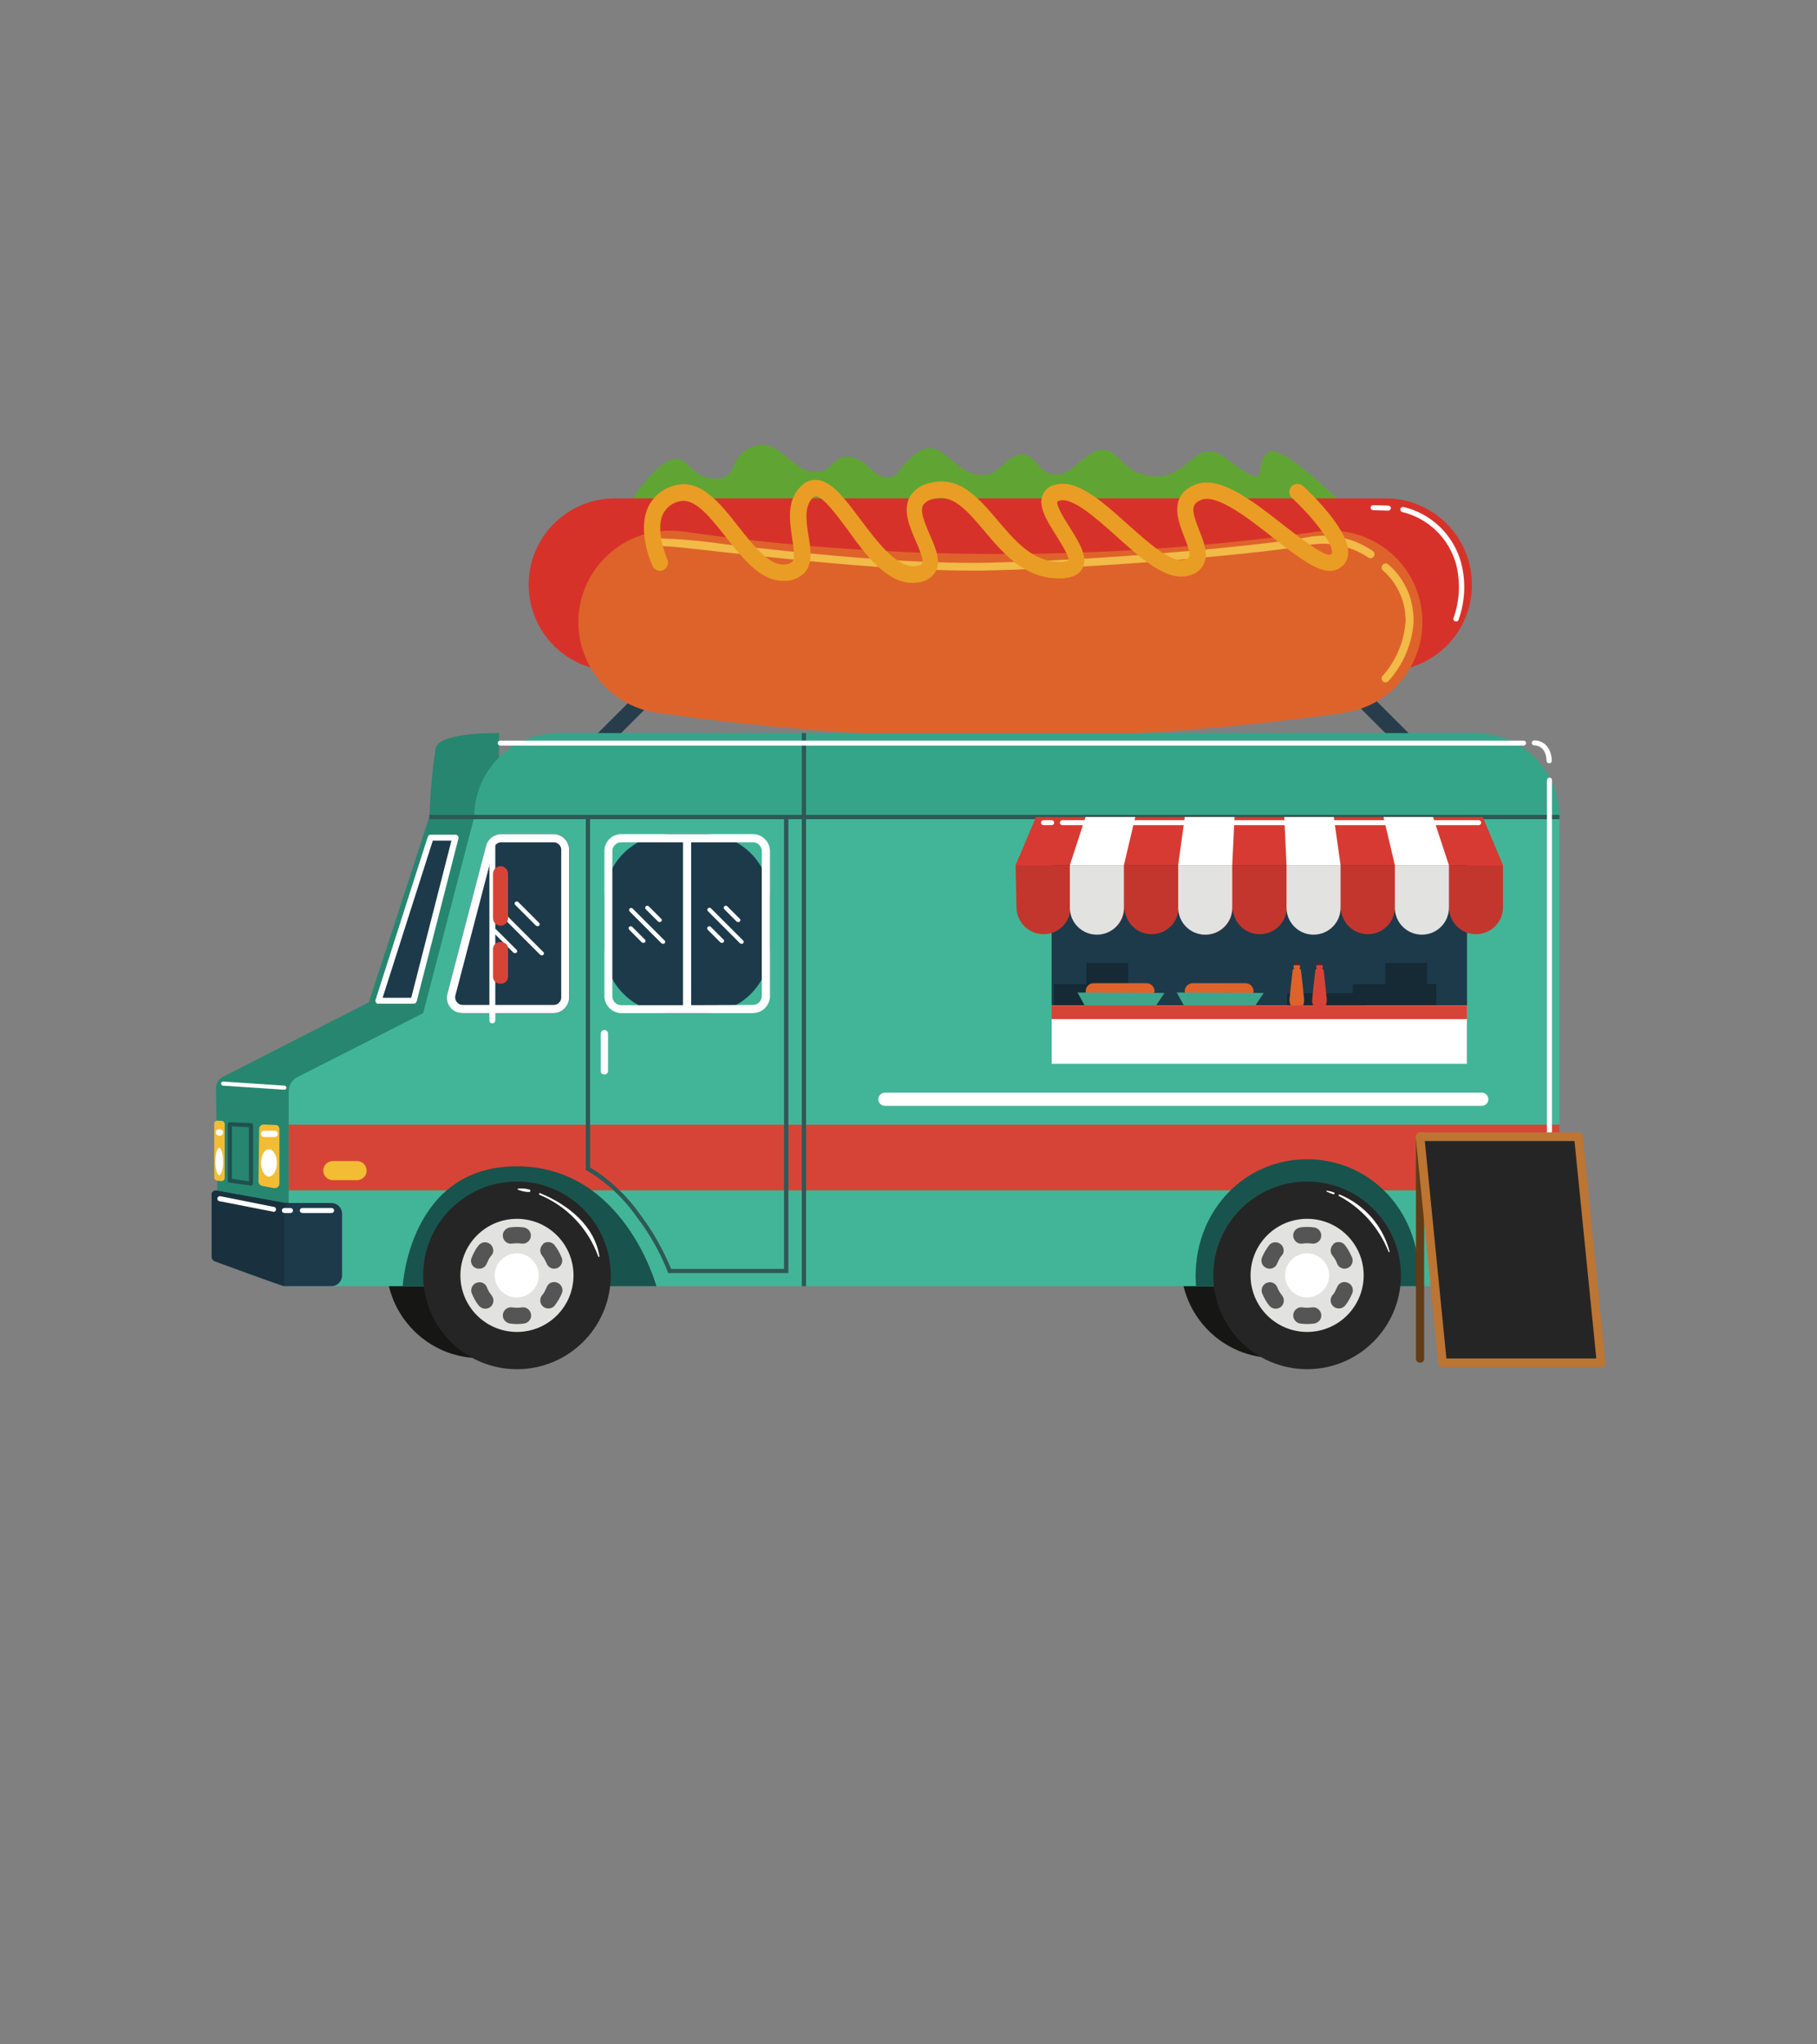 <?xml version="1.0" encoding="utf-8"?>
<!-- Generator: Adobe Illustrator 25.2.1, SVG Export Plug-In . SVG Version: 6.00 Build 0)  -->
<svg version="1.1" id="Calque_1" xmlns="http://www.w3.org/2000/svg" xmlns:xlink="http://www.w3.org/1999/xlink" x="0px" y="0px"
	 viewBox="0 0 800 900" style="enable-background:new 0 0 800 800;" xml:space="preserve">
<rect x="0" y="0" width="800" height="900" fill="#808080" stroke="none"/>
<style type="text/css">
	.st0{display:none;}
	.st1{display:inline;fill:none;stroke:#010202;stroke-miterlimit:10;}
	.st2{fill:#1D3A4B;}
	.st3{fill:#FFFFFF;}
	.st4{fill:#273D4B;}
	.st5{fill:#60A533;}
	.st6{fill:#D7322A;}
	.st7{fill:#DE632B;}
	.st8{fill:#F2BA47;}
	.st9{fill:#E99D24;}
	.st10{fill:#161615;}
	.st11{fill:#E2E2E1;}
	.st12{fill:#555555;}
	.st13{fill:#27866F;}
	.st14{fill:#35A589;}
	.st15{fill:#42B598;}
	.st16{fill:#D64437;}
	.st17{fill:#2E5856;}
	.st18{fill:#F3BC35;}
	.st19{fill:#19534D;}
	.st20{fill:#252525;}
	.st21{fill:#152A35;}
	.st22{fill:#D73A32;}
	.st23{fill:#C3362D;}
	.st24{fill:#20504E;}
	.st25{fill:#19313F;}
	.st26{fill:#711C15;}
	.st27{fill:#3EA58C;}
	.st28{fill:#623B17;}
	.st29{fill:#BC7533;}
</style>
<g id="Calque_2_1_" class="st0">
	<line class="st1" x1="535.8" y1="151.9" x2="208.2" y2="488.3"/>
	<line class="st1" x1="619.3" y1="151.9" x2="346.1" y2="488.3"/>
	<line class="st1" x1="619.3" y1="227.8" x2="346.1" y2="564.2"/>
</g>
<g id="Calque_5">
</g>
<g id="Calque_3">
</g>
<g id="Calque_4">
</g>
<g id="Groupe_294" transform="translate(-76.59 -97.662)">
	<g id="Groupe_266" transform="translate(237.101 188.642)">
		<path id="Tracé_1776" class="st2" d="M526.1,456.6h5v-15.4c0-0.6,0.5-1,1-1l0,0h4c0.6,0,1,0.5,1,1c0,0,0,0,0,0v29.6
			c0,0.5-0.4,1-1,1h-11.8L526.1,456.6z"/>
		<path id="Tracé_1777" class="st3" d="M533.1,442.9h2c0.6,0,1.1-0.5,1.1-1.1c0-0.6-0.5-1.1-1.1-1.1l0,0h-2c-0.6,0-1.1,0.5-1.1,1.1
			C532,442.4,532.5,442.9,533.1,442.9L533.1,442.9z"/>
	</g>
	<path id="Tracé_1778" class="st4" d="M706.4,438.7c2,0,3.6-1.6,3.6-3.6c0-0.9-0.4-1.9-1-2.5l-47.5-47.4c-1.4-1.4-3.6-1.5-5.1-0.2
		c-1.4,1.4-1.5,3.6-0.2,5.1c0,0.1,0.1,0.1,0.2,0.2l47.5,47.4C704.5,438.4,705.4,438.7,706.4,438.7z"/>
	<path id="Tracé_1779" class="st4" d="M330.3,438.7c1,0,1.9-0.4,2.5-1.1l47.5-47.4c1.4-1.4,1.3-3.7-0.2-5.1c-1.4-1.3-3.5-1.3-4.9,0
		l-47.5,47.4c-1.4,1.4-1.4,3.7,0,5.1C328.5,438.4,329.4,438.7,330.3,438.7z"/>
	<g id="Groupe_267" transform="translate(114.449 97.662)">
		<path id="Tracé_1780" class="st5" d="M556.1,224.7c0,0-29.9-30.7-35.8-25.4s0,13.7-9,9c-9-4.8-14.3-14.9-24.5-6
			c-10.1,9-15.5,8.4-23.3,6c-7.8-2.4-11.3-14.3-20.3-9c-9,5.4-10.1,10.1-17.3,9.6c-7.2-0.6-8.4-11.3-16.1-8.4s-7.8,10.1-17.9,8.4
			c-10.1-1.8-15.5-16.1-25.1-10.1c-9.5,6-8.4,12.5-14.9,11.3c-6.6-1.2-8.4-8.4-16.1-9c-7.8-0.6-6.6,7.7-16.1,6.6
			s-15.5-16.1-26.9-10.7c-11.3,5.4-4.8,13.7-16.1,13.7s-11.3-11.9-20.3-7.7c-9,4.2-19.7,22.7-19.7,22.7L556.1,224.7z"/>
		<path id="Rectangle_122" class="st6" d="M572.2,295.4H232.9c-21,0-38-17-38-38l0,0c0-21,17-38,38-38h339.3c21,0,38,17,38,38l0,0
			C610.3,278.4,593.2,295.4,572.2,295.4z"/>
		<path id="Tracé_1781" class="st7" d="M402.6,324.5c50.6,0,101.1-3.6,151.2-10.7c22-3.1,37.3-23.5,34.2-45.6
			c-3.1-22-23.5-37.3-45.6-34.2c-92.7,13.2-186.9,13.2-279.6,0c-22-3.1-42.4,12.2-45.6,34.2c-3.1,22,12.2,42.4,34.2,45.6
			C301.5,321,352,324.5,402.6,324.5z"/>
		<path id="Tracé_1782" class="st8" d="M390.2,251.2c2.9,0,5.7,0,8.4-0.1c56.8-1.4,124.8-8.1,140-11.2c9-1.6,18.3,0.4,25.9,5.5
			c0.8,0.6,1.9,0.4,2.5-0.4c0.5-0.8,0.4-1.8-0.4-2.4c-8.4-5.8-18.7-8-28.8-6.1c-15.1,3.1-82.8,9.8-139.3,11.2
			c-37.7,0.9-87.5-4.7-117.2-8.1c-9.6-1.4-19.2-2.3-28.9-2.6c-1,0.1-1.7,1.1-1.5,2c0.1,0.9,1,1.6,1.9,1.5c2.6-0.3,13.8,1,28.1,2.6
			C308.6,246.1,353.5,251.2,390.2,251.2z"/>
		<path id="Tracé_1783" class="st9" d="M363.7,256.6c0.6,0,1.3,0,1.9-0.1c3.4-0.1,6.5-1.8,8.4-4.7c2.6-4.6,0.2-10.3-2.5-16.4
			c-2-4.8-4.4-10.1-3-12.9c1-1.5,2.6-2.5,4.4-2.8c8.3-2.3,14,3.8,22.6,14c8,9.5,17,20.2,31.4,20.9c2.2,0.1,9,0.4,11.7-4.1
			c2.9-5-1.2-11.5-5.5-18.4c-2-3.1-6.1-9.6-5.4-11.3c0.3-0.2,0.6-0.3,0.9-0.4c5.8-1.6,16,7.6,25.1,15.7
			c11.4,10.3,22.3,19.9,31.8,17.3c2.8-0.6,5.3-2.4,6.6-5c2.2-4.4,0.1-9.7-1.9-14.8c-3.5-8.8-3.8-11.6,0.7-13.5
			c6.9-2.9,20.8,8,32,16.8c12.5,9.7,22.3,17.4,28.9,13.3c2.2-1.3,3.7-3.6,3.9-6.2c1-10.2-16.4-26.9-19.9-30.1
			c-1.5-1.3-3.8-1.1-5.1,0.3c-1.2,1.4-1.2,3.6,0.2,4.9c8.8,8.2,18.1,19.7,17.7,24.2c0,0.3-0.2,0.7-0.5,0.8
			c-2.4,1.5-14.3-7.9-20.8-12.9c-14-11-28.5-22.3-39.3-17.7c-11.5,4.9-7.1,16.1-4.5,22.7c1.3,3.3,2.9,7.4,2.2,9
			c-0.3,0.6-1.5,1.1-2.1,1.2c-5.8,1.6-16-7.6-25.1-15.7c-11.4-10.3-22.3-19.9-31.8-17.3c-2.5,0.5-4.7,2.3-5.6,4.7
			c-1.9,5,2,11.2,6.1,17.7c2,3.3,5.9,9.3,5.4,11l0,0c-1.6,0.6-3.4,0.8-5.1,0.5c-11.2-0.5-18.8-9.6-26.2-18.3
			c-8.3-9.8-16.8-19.9-30-16.3c-3.8,0.8-7.1,3.2-8.9,6.6c-2.7,5.7,0.3,12.7,2.9,18.8c1.5,3.4,3.7,8.5,2.8,10c-0.2,0.4-1.1,0.9-3,1.1
			c-8,1-17-11-24.2-20.6c-6.7-9-12.5-16.7-18.9-17.3c-2.5-0.2-5,0.6-6.8,2.4c-6.9,6.2-5.4,15.6-4.3,23.1c0.6,4.2,1.4,8.8,0.1,10.5
			c-1.1,0.9-2.5,1.3-3.8,1.2c-6.6,0.3-13.3-8.3-19.8-16.5c-8.5-10.8-17.2-22-29.1-18c-4.9,1.4-8.9,5-11,9.7
			c-4.6,10.7,1.9,25,2.2,25.6c0.9,1.8,3,2.5,4.8,1.6c1.7-0.9,2.4-2.9,1.7-4.6c-1.5-3.3-4.9-13.3-2.1-19.7c1.3-2.8,3.7-4.9,6.7-5.7
			c6.6-2.2,12.7,4.8,21.2,15.6c7.6,9.6,15.4,19.6,25.7,19.2c3.4,0.1,6.8-1.3,9.1-3.8c3.4-4.1,2.5-10,1.5-16.1c-1-6.4-2-13.1,2-16.7
			c0.7-0.6,1.1-0.6,1.3-0.6c3.3,0.3,9.1,8.2,13.8,14.5C343.1,244.1,352.4,256.5,363.7,256.6z"/>
		<path id="Tracé_1784" class="st8" d="M572.2,300.4c0.4,0,0.7-0.1,1-0.3c6.3-6.8,10.2-15.5,11.2-24.7c0.8-10.2-3.2-20.2-11-26.9
			c-0.7-0.7-1.9-0.6-2.5,0.2c-0.6,0.7-0.6,1.8,0.1,2.4c6.4,5.6,10,13.6,10,22.1c-0.5,8.9-4,17.3-9.8,24c-0.8,0.5-1,1.6-0.5,2.4
			c0,0,0,0,0,0C571,300.1,571.6,300.4,572.2,300.4z"/>
		<path id="Tracé_1785" class="st3" d="M603.3,273.6c0.5,0,0.9-0.3,1-0.7c2.9-8,3.3-16.7,1.2-25c-3.3-12.3-13.1-21.8-25.4-24.7
			c-0.6-0.1-1.2,0.2-1.4,0.8c-0.1,0.6,0.2,1.2,0.8,1.4l0,0c11.6,2.8,20.7,11.7,23.8,23.2c1.9,7.8,1.5,16-1.2,23.5
			c-0.2,0.6,0,1.2,0.6,1.4C603,273.5,603.1,273.6,603.3,273.6L603.3,273.6z"/>
		<path id="Tracé_1786" class="st3" d="M573.4,224.8c0.6,0,1.1-0.5,1.1-1.1c0-0.6-0.5-1.1-1.1-1.1l0,0l-6.7-0.2
			c-0.6,0-1.1,0.5-1.1,1.1c0,0.6,0.5,1.1,1.1,1.1c0,0,0,0,0,0L573.4,224.8L573.4,224.8z"/>
	</g>
	<g id="Groupe_268" transform="translate(96.8 183.672)">
		<circle id="Ellipse_103" class="st10" cx="191.2" cy="470.6" r="41.3"/>
		<circle id="Ellipse_104" class="st11" cx="191.2" cy="470.6" r="24.9"/>
		<path id="Tracé_1787" class="st3" d="M181.5,470.6c0,5.4,4.4,9.7,9.7,9.7c5.4,0,9.7-4.4,9.7-9.7c0-5.4-4.4-9.7-9.7-9.7
			C185.9,460.8,181.5,465.2,181.5,470.6L181.5,470.6z"/>
		<path id="Tracé_1788" class="st12" d="M202.4,457.3c-1.1,1.3-1.1,3.2-0.1,4.5c0.4,0.5,0.8,1.1,1.2,1.7c0.4,0.6,0.7,1.2,0.9,1.9
			c0.6,1.6,2.3,2.5,3.9,2.2l0,0c1.9-0.3,3.2-2.2,2.9-4.1c0-0.2-0.1-0.4-0.2-0.7c-0.4-1-0.9-2-1.4-2.9c-0.5-0.9-1.1-1.8-1.8-2.7
			c-1.2-1.5-3.5-1.7-5-0.5C202.7,456.9,202.6,457.1,202.4,457.3L202.4,457.3z"/>
		<path id="Tracé_1789" class="st12" d="M202.4,483.9L202.4,483.9c1.2,1.5,3.5,1.7,5,0.5c0.2-0.1,0.3-0.3,0.5-0.5
			c1.3-1.7,2.4-3.5,3.2-5.5c0.7-1.8-0.2-3.9-2.1-4.6c-0.2-0.1-0.4-0.1-0.7-0.2l0,0c-1.7-0.3-3.3,0.6-3.9,2.2
			c-0.3,0.6-0.6,1.3-0.9,1.9c-0.3,0.6-0.7,1.2-1.2,1.7C201.3,480.7,201.3,482.6,202.4,483.9z"/>
		<path id="Tracé_1790" class="st12" d="M185.3,486.9c-0.7,1.9,0.3,3.9,2.2,4.6c0.2,0.1,0.5,0.1,0.8,0.2c2,0.3,4.1,0.3,6.1,0
			c2-0.3,3.4-2.1,3.1-4c0-0.3-0.1-0.5-0.2-0.8l0,0c-0.6-1.6-2.2-2.6-3.9-2.3c-1.4,0.2-2.8,0.2-4.1,0
			C187.5,484.3,185.9,485.3,185.3,486.9L185.3,486.9z"/>
		<path id="Tracé_1791" class="st12" d="M174.1,473.6c-1.9,0.3-3.2,2.2-2.9,4.1c0,0.2,0.1,0.4,0.2,0.7c0.8,2,1.9,3.9,3.2,5.5
			c1.3,1.5,3.5,1.7,5,0.5c0.2-0.1,0.3-0.3,0.5-0.5l0,0c1.1-1.3,1.1-3.2,0.1-4.5c-0.4-0.5-0.8-1.1-1.2-1.7c-0.3-0.6-0.7-1.2-0.9-1.9
			C177.4,474.2,175.8,473.3,174.1,473.6L174.1,473.6z"/>
		<path id="Tracé_1792" class="st12" d="M174.1,467.6L174.1,467.6c1.7,0.3,3.3-0.6,3.9-2.2c0.3-0.6,0.6-1.3,0.9-1.9
			c0.3-0.6,0.7-1.2,1.2-1.7c1.1-1.3,1-3.2-0.1-4.5l0,0c-1.3-1.5-3.5-1.7-5-0.5c-0.2,0.1-0.3,0.3-0.5,0.5c-0.7,0.8-1.3,1.7-1.8,2.7
			c-0.5,0.9-1,1.9-1.4,2.9c-0.7,1.8,0.2,3.9,2.1,4.6C173.7,467.5,173.9,467.5,174.1,467.6z"/>
		<path id="Tracé_1793" class="st12" d="M185.3,454.3L185.3,454.3c0.6,1.6,2.2,2.6,3.9,2.3c1.4-0.2,2.8-0.2,4.1,0
			c1.7,0.2,3.3-0.7,3.9-2.3l0,0c0.7-1.9-0.3-3.9-2.1-4.6c-0.2-0.1-0.5-0.2-0.8-0.2c-2-0.3-4.1-0.3-6.1,0c-2,0.3-3.4,2.1-3.1,4
			C185.1,453.7,185.2,454,185.3,454.3z"/>
	</g>
	<g id="Groupe_269" transform="translate(187.746 179.705)">
		<circle id="Ellipse_105" class="st10" cx="450.1" cy="474.5" r="41.3"/>
		<circle id="Ellipse_106" class="st11" cx="450.1" cy="474.5" r="24.9"/>
		<circle id="Ellipse_107" class="st3" cx="450.1" cy="474.5" r="9.7"/>
		<path id="Tracé_1794" class="st12" d="M461.3,461.2c-1.1,1.3-1.1,3.2-0.1,4.5c0.4,0.5,0.8,1.1,1.2,1.7c0.4,0.6,0.7,1.2,0.9,1.9
			c0.6,1.6,2.3,2.5,3.9,2.2l0,0c1.9-0.3,3.2-2.2,2.9-4.1c0-0.2-0.1-0.4-0.2-0.7c-0.8-2-1.9-3.8-3.2-5.5c-1.3-1.5-3.5-1.7-5-0.5
			C461.6,460.9,461.4,461.1,461.3,461.2L461.3,461.2z"/>
		<path id="Tracé_1795" class="st12" d="M461.3,487.9L461.3,487.9c1.3,1.5,3.5,1.7,5,0.5c0.2-0.1,0.3-0.3,0.5-0.5
			c1.3-1.7,2.4-3.5,3.2-5.5c0.7-1.8-0.2-3.9-2.1-4.6c-0.2-0.1-0.4-0.1-0.7-0.2l0,0c-1.7-0.3-3.3,0.6-3.9,2.2
			c-0.3,0.6-0.6,1.3-0.9,1.9c-0.3,0.6-0.7,1.2-1.2,1.7C460.2,484.7,460.2,486.6,461.3,487.9z"/>
		<path id="Tracé_1796" class="st12" d="M444.2,490.9c-0.7,1.9,0.3,3.9,2.1,4.6c0.2,0.1,0.5,0.2,0.8,0.2c2,0.3,4.1,0.3,6.1,0
			c2-0.3,3.4-2.1,3.1-4c0-0.3-0.1-0.5-0.2-0.8l0,0c-0.6-1.6-2.2-2.6-3.9-2.3c-1.4,0.2-2.7,0.2-4.1,0
			C446.4,488.3,444.8,489.3,444.2,490.9L444.2,490.9z"/>
		<path id="Tracé_1797" class="st12" d="M433,477.6c-1.9,0.3-3.2,2.2-2.9,4.1c0,0.2,0.1,0.4,0.2,0.7c0.8,2,1.9,3.9,3.2,5.5
			c1.3,1.5,3.5,1.7,5,0.5c0.2-0.1,0.3-0.3,0.5-0.5l0,0c1.1-1.3,1.1-3.2,0.1-4.5c-0.4-0.5-0.8-1.1-1.2-1.7c-0.3-0.6-0.7-1.2-0.9-1.9
			C436.3,478.2,434.7,477.2,433,477.6L433,477.6z"/>
		<path id="Tracé_1798" class="st12" d="M433,471.5L433,471.5c1.7,0.3,3.3-0.6,3.9-2.2c0.3-0.6,0.6-1.3,0.9-1.9
			c0.3-0.6,0.7-1.2,1.2-1.7c1.1-1.3,1-3.2-0.1-4.5l0,0c-1.3-1.5-3.5-1.7-5-0.5c-0.2,0.1-0.3,0.3-0.5,0.5c-0.7,0.8-1.3,1.7-1.8,2.7
			c-0.5,0.9-1,1.9-1.4,2.9c-0.7,1.8,0.2,3.9,2.1,4.6C432.6,471.4,432.8,471.5,433,471.5z"/>
		<path id="Tracé_1799" class="st12" d="M444.2,458.2L444.2,458.2c0.6,1.6,2.2,2.6,3.9,2.3c0.7-0.1,1.4-0.2,2.1-0.2
			c0.7,0,1.4,0.1,2.1,0.2c1.7,0.2,3.3-0.7,3.9-2.3l0,0c0.7-1.9-0.3-3.9-2.1-4.6c-0.2-0.1-0.5-0.2-0.8-0.2c-2-0.3-4.1-0.3-6.1,0
			c-2,0.3-3.4,2.1-3.1,4C444,457.7,444.1,458,444.2,458.2z"/>
	</g>
	<path id="Tracé_1800" class="st13" d="M296.3,420.4c0,0-26.1-0.6-27.9,6.6c-1.5,9.9-2.4,20-2.7,30L239,538.9l-64.4,32.9
		c-1.8,1-2.9,2.9-2.9,5l0.9,74.5l31.2,12.6l92.4-115.6L296.3,420.4z"/>
	<path id="Rectangle_123" class="st14" d="M763.2,457.3H285.4l0,0l0,0c0-20.4,16.5-36.9,36.9-36.9h404
		C746.7,420.4,763.2,436.9,763.2,457.3L763.2,457.3L763.2,457.3z"/>
	<path id="Tracé_1801" class="st15" d="M207.6,571.8l55.3-28.1l22.5-86.4h477.8V659c0,2.7-2.2,4.9-4.9,4.9l0,0H203.7v-85.8
		C203.7,575.4,205.2,573,207.6,571.8z"/>
	<rect id="Rectangle_124" x="203.7" y="592.8" class="st16" width="559.5" height="28.9"/>
	<path id="Tracé_1802" class="st17" d="M265.6,458.3h68.9v154.4c8.8,5.1,16.4,12.1,22.2,20.4c5.9,7.6,10.6,16,14.1,25h52.9V458.3
		h5.9v205.6h1.9V458.3h331.7v-1.9H431.5v-36h-1.9v36h-164V458.3z M336.4,458.3h85.4v198h-49.7c-3.6-8.6-8.2-16.8-13.9-24.3
		c-5.8-8.2-13.3-15.2-21.8-20.4L336.4,458.3z"/>
	<g id="Groupe_276" transform="translate(123.495 144.169)">
		<path id="Rectangle_125" class="st2" d="M263.2,399.5H248c-15.9,0-28.8-12.9-28.8-28.8v-21.2c0-15.9,12.9-28.8,28.8-28.8h15.3
			c15.9,0,28.8,12.9,28.8,28.8v21.2C292.1,386.6,279.2,399.5,263.2,399.5z"/>
		<g id="Groupe_270" transform="translate(2.979 8.81)">
			<path id="Tracé_1803" class="st3" d="M242.1,360.2c0.5,0,0.9-0.4,0.9-0.9c0-0.2-0.1-0.5-0.3-0.6l-14.1-14.1
				c-0.4-0.3-0.9-0.3-1.3,0.1c-0.3,0.3-0.3,0.8,0,1.2l14.1,14.1C241.7,360.1,241.9,360.2,242.1,360.2z"/>
		</g>
		<g id="Groupe_271" transform="translate(4.889 8.537)">
			<path id="Tracé_1804" class="st3" d="M238.7,350.9c0.5,0,0.9-0.4,0.9-0.9c0-0.2-0.1-0.5-0.3-0.6l-5.5-5.5
				c-0.4-0.3-0.9-0.3-1.3,0.1c-0.3,0.3-0.3,0.8,0,1.2l5.5,5.5C238.2,350.8,238.4,350.9,238.7,350.9z"/>
		</g>
		<g id="Groupe_272" transform="translate(2.918 10.993)">
			<path id="Tracé_1805" class="st3" d="M233.5,357.6c0.5,0,0.9-0.4,0.9-0.9c0-0.2-0.1-0.5-0.3-0.6l-5.6-5.6
				c-0.3-0.3-0.9-0.3-1.3,0s-0.3,0.9,0,1.3l5.6,5.6C233,357.5,233.2,357.6,233.5,357.6z"/>
		</g>
		<g id="Groupe_273" transform="translate(12.359 8.81)">
			<path id="Tracé_1806" class="st3" d="M267.3,360.2c0.5,0,0.9-0.4,0.9-0.9c0-0.2-0.1-0.5-0.3-0.6l-14.1-14.1
				c-0.3-0.4-0.9-0.4-1.3-0.1s-0.4,0.9-0.1,1.3c0,0,0.1,0.1,0.1,0.1l14.1,14.1C266.9,360.1,267.1,360.2,267.3,360.2z"/>
		</g>
		<g id="Groupe_274" transform="translate(14.27 8.537)">
			<path id="Tracé_1807" class="st3" d="M263.9,350.9c0.5,0,0.9-0.4,0.9-0.9c0-0.2-0.1-0.5-0.3-0.6l-5.5-5.5
				c-0.4-0.3-0.9-0.3-1.3,0.1c-0.3,0.3-0.3,0.8,0,1.2l5.5,5.5C263.4,350.8,263.6,350.9,263.9,350.9z"/>
		</g>
		<g id="Groupe_275" transform="translate(12.298 10.993)">
			<path id="Tracé_1808" class="st3" d="M258.7,357.6c0.5,0,0.9-0.4,0.9-0.9c0-0.2-0.1-0.5-0.3-0.6l-5.6-5.6
				c-0.4-0.3-0.9-0.3-1.3,0.1c-0.3,0.3-0.3,0.8,0,1.2l5.6,5.6C258.2,357.5,258.4,357.6,258.7,357.6z"/>
		</g>
		<path id="Tracé_1809" class="st3" d="M219.2,328.2V392c0,4.1,3.4,7.5,7.5,7.5c0,0,0,0,0,0h57.9c4.1,0,7.5-3.4,7.5-7.5
			c0,0,0,0,0,0v-63.8c0-4.1-3.4-7.5-7.5-7.5c0,0,0,0,0,0h-57.9C222.5,320.7,219.2,324,219.2,328.2z M257.4,396v-71.7h27.2
			c2.2,0,3.9,1.8,3.9,3.9V392c0,2.2-1.8,3.9-3.9,3.9L257.4,396z M222.7,328.2c0-2.2,1.8-3.9,3.9-3.9h27.2V396h-27.2
			c-2.2,0-3.9-1.8-3.9-3.9V328.2z"/>
	</g>
	<g id="Groupe_280" transform="translate(104.693 144.169)">
		<path id="Tracé_1810" class="st2" d="M168.9,390.9l17-65c0.8-3,3.5-5.2,6.7-5.2h23.1c3.8,0,6.9,3.1,6.9,6.9l0,0v65
			c0,3.8-3.1,6.9-6.9,6.9h0h-40.1c-3.8,0-6.9-3.1-6.9-6.9C168.7,392,168.7,391.4,168.9,390.9z"/>
		<g id="Groupe_277" transform="translate(5.297 8.186)">
			<path id="Tracé_1811" class="st3" d="M205.2,365.9c0.5,0,0.9-0.4,0.9-0.9c0-0.2-0.1-0.5-0.3-0.6l-21.4-21.4
				c-0.4-0.3-0.9-0.3-1.3,0.1c-0.3,0.3-0.3,0.8,0,1.2l21.4,21.4C204.7,365.8,205,365.9,205.2,365.9z"/>
		</g>
		<g id="Groupe_278" transform="translate(5.506 11.317)">
			<path id="Tracé_1812" class="st3" d="M193.2,361.8c0.5,0,0.9-0.4,0.9-0.9c0-0.2-0.1-0.5-0.3-0.6l-8.9-8.9
				c-0.3-0.4-0.9-0.4-1.3-0.1c-0.4,0.3-0.4,0.9-0.1,1.3c0,0,0.1,0.1,0.1,0.1l8.9,8.9C192.8,361.7,193,361.8,193.2,361.8z"/>
		</g>
		<g id="Groupe_279" transform="translate(8.114 8.042)">
			<path id="Tracé_1813" class="st3" d="M200.5,353.2c0.5,0,0.9-0.4,0.9-0.9c0-0.2-0.1-0.5-0.3-0.6l-9.2-9.2
				c-0.4-0.3-0.9-0.3-1.3,0.1c-0.3,0.3-0.3,0.8,0,1.2l9.2,9.2C200,353.1,200.3,353.2,200.5,353.2z"/>
		</g>
		<path id="Tracé_1814" class="st3" d="M192.6,324.3h23.1c1.8,0,3.3,1.5,3.3,3.3v65c0,1.8-1.5,3.3-3.3,3.3h-40.1
			c-1.8,0-3.3-1.5-3.3-3.3c0-0.3,0-0.6,0.1-0.9l17-65C189.8,325.3,191.1,324.3,192.6,324.3L192.6,324.3z M192.6,320.7
			c-3.1,0-5.9,2.1-6.7,5.2l-17,65c-1,3.7,1.2,7.5,4.9,8.4c0.6,0.1,1.2,0.2,1.7,0.2h40.1c3.8,0,6.9-3.1,6.9-6.9l0,0v-65
			c0-3.8-3.1-6.9-6.9-6.9h0L192.6,320.7z"/>
	</g>
	<g id="Groupe_281" transform="translate(96.151 144.222)">
		<path id="Tracé_1815" class="st2" d="M180.9,322.2h-10.9l-23,71.8h15.5L180.9,322.2z"/>
		<path id="Tracé_1816" class="st3" d="M146,394.8c-0.3-0.3-0.3-0.8-0.2-1.2l23-71.8c0.2-0.6,0.7-0.9,1.3-0.9h10.9
			c0.7,0,1.3,0.6,1.3,1.3c0,0.1,0,0.2,0,0.3l-18.4,71.8c-0.2,0.6-0.7,1-1.3,1h-15.5C146.6,395.4,146.2,395.2,146,394.8z
			 M179.2,323.5H171l-22.1,69.2h12.6L179.2,323.5z"/>
	</g>
	<path id="Rectangle_126" class="st18" d="M233.8,617.2h-10.7c-2.3,0-4.2-1.9-4.2-4.2l0,0c0-2.3,1.9-4.2,4.2-4.2h10.7
		c2.3,0,4.2,1.9,4.2,4.2l0,0C238.1,615.3,236.1,617.2,233.8,617.2z"/>
	<path id="Tracé_1817" class="st19" d="M603,659.5c0,1.5,0.1,2.9,0.2,4.4h97.9c0.1-1.4,0.2-2.9,0.2-4.4c0-29.4-22-51.5-49.2-51.5
		S603,630.1,603,659.5z"/>
	<path id="Tracé_1818" class="st19" d="M253.9,663.9c0,0,2.8-52.8,50.2-52.8c47.3,0,61.5,52.8,61.5,52.8H253.9z"/>
	<path id="Tracé_1819" class="st3" d="M342.7,570.7c0.9,0,1.6-0.7,1.6-1.6l0,0v-16.4c0-0.9-0.7-1.6-1.6-1.6c-0.9,0-1.6,0.7-1.6,1.6
		v16.4C341,570,341.7,570.7,342.7,570.7L342.7,570.7z"/>
	<rect id="Rectangle_127" x="539.6" y="457.3" class="st2" width="182.9" height="108.6"/>
	<path id="Tracé_1820" class="st3" d="M466.2,584.5H729c1.6,0,2.9-1.3,2.9-2.9l0,0l0,0c0-1.6-1.3-2.9-2.9-2.9l0,0H466.2
		c-1.6,0-2.9,1.3-2.9,2.9l0,0l0,0C463.3,583.2,464.6,584.5,466.2,584.5L466.2,584.5z"/>
	<rect id="Rectangle_128" x="539.6" y="540.3" class="st3" width="182.9" height="25.7"/>
	<g id="Groupe_282" transform="translate(100.197 184.032)">
		<circle id="Ellipse_108" class="st20" cx="204" cy="475.1" r="41.3"/>
		<path id="Tracé_1821" class="st3" d="M214.2,438.9c12.1,5,23.9,14.1,26.1,27.8c0,0.2-0.1,0.3-0.2,0.3c-0.1,0-0.3-0.1-0.3-0.2
			c-4.4-12.3-13.8-22.2-25.9-27.2C213.5,439.4,213.8,438.7,214.2,438.9z"/>
		<path id="Tracé_1822" class="st3" d="M204.5,436.9c1.7-0.2,3.3,0,5,0.4c0.3,0.1,0.5,0.4,0.4,0.7c-0.1,0.2-0.3,0.4-0.5,0.4
			c-1.7,0-3.4-0.4-4.9-1C204.1,437.2,204.3,436.9,204.5,436.9z"/>
		<circle id="Ellipse_109" class="st11" cx="204" cy="475.1" r="24.9"/>
		<path id="Tracé_1823" class="st3" d="M194.2,475.1c0,5.4,4.4,9.7,9.7,9.7c5.4,0,9.7-4.4,9.7-9.7s-4.4-9.7-9.7-9.7
			C198.6,465.4,194.2,469.8,194.2,475.1L194.2,475.1z"/>
		<path id="Tracé_1824" class="st12" d="M215.1,461.8c-1.1,1.3-1.1,3.2-0.1,4.5c0.9,1.1,1.5,2.3,2.1,3.6c0.6,1.6,2.3,2.5,3.9,2.2
			l0,0c1.9-0.3,3.2-2.2,2.9-4.1c0-0.2-0.1-0.4-0.2-0.7c-0.4-1-0.9-2-1.4-2.9c-0.5-0.9-1.1-1.8-1.8-2.7c-1.3-1.5-3.5-1.7-5-0.5
			C215.4,461.5,215.3,461.7,215.1,461.8L215.1,461.8z"/>
		<path id="Tracé_1825" class="st12" d="M215.1,488.4L215.1,488.4c1.2,1.5,3.5,1.7,5,0.5c0.2-0.1,0.3-0.3,0.5-0.5
			c1.3-1.7,2.4-3.5,3.2-5.5c0.7-1.8-0.2-3.9-2.1-4.6c-0.2-0.1-0.4-0.1-0.7-0.2l0,0c-1.7-0.3-3.3,0.6-3.9,2.2
			c-0.3,0.6-0.6,1.3-0.9,1.9c-0.3,0.6-0.7,1.2-1.2,1.7C214,485.3,214,487.1,215.1,488.4z"/>
		<path id="Tracé_1826" class="st12" d="M198,491.5c-0.7,1.9,0.3,3.9,2.2,4.6c0.2,0.1,0.5,0.1,0.8,0.2c2,0.3,4.1,0.3,6.1,0
			c2-0.3,3.4-2.1,3.1-4c0-0.3-0.1-0.5-0.2-0.8l0,0c-0.6-1.6-2.2-2.6-3.9-2.3c-1.4,0.2-2.8,0.2-4.1,0
			C200.2,488.9,198.6,489.9,198,491.5L198,491.5z"/>
		<path id="Tracé_1827" class="st12" d="M186.8,478.2c-1.9,0.3-3.2,2.2-2.9,4.1c0,0.2,0.1,0.4,0.2,0.7c0.4,1,0.9,2,1.4,2.9
			c0.5,0.9,1.1,1.8,1.8,2.6c1.3,1.5,3.5,1.7,5,0.5c0.2-0.1,0.3-0.3,0.5-0.5l0,0c1.1-1.3,1.1-3.2,0.1-4.5c-0.4-0.5-0.8-1.1-1.2-1.7
			c-0.3-0.6-0.7-1.2-0.9-1.9C190.2,478.8,188.5,477.8,186.8,478.2L186.8,478.2z"/>
		<path id="Tracé_1828" class="st12" d="M186.8,472.1L186.8,472.1c1.7,0.3,3.3-0.6,3.9-2.2c0.3-0.6,0.6-1.3,0.9-1.9
			c0.3-0.6,0.7-1.2,1.2-1.7c1.1-1.3,1-3.2-0.1-4.5l0,0c-1.3-1.5-3.5-1.7-5-0.5c-0.2,0.1-0.3,0.3-0.5,0.5c-0.7,0.8-1.3,1.7-1.8,2.7
			c-0.5,0.9-1,1.9-1.4,2.9c-0.7,1.8,0.2,3.9,2.1,4.6C186.4,472,186.6,472.1,186.8,472.1z"/>
		<path id="Tracé_1829" class="st12" d="M198,458.8L198,458.8c0.6,1.6,2.2,2.6,3.9,2.3c1.4-0.2,2.8-0.2,4.1,0
			c1.7,0.2,3.3-0.7,3.9-2.3l0,0c0.7-1.9-0.3-3.9-2.1-4.6c-0.2-0.1-0.5-0.2-0.8-0.2c-2-0.3-4.1-0.3-6.1,0c-2,0.3-3.4,2.1-3.1,4
			C197.9,458.3,197.9,458.6,198,458.8z"/>
	</g>
	<g id="Groupe_283" transform="translate(195.097 184.527)">
		<circle id="Ellipse_110" class="st20" cx="457" cy="474.6" r="41.3"/>
		<path id="Tracé_1830" class="st3" d="M471.3,439c10.9,4.5,19,13.7,22,25.1c0.1,0.2-0.3,0.4-0.4,0.2c-4.2-10.6-11.9-19.4-22-24.7
			C470.7,439.3,471,438.9,471.3,439z"/>
		<path id="Tracé_1831" class="st3" d="M465.7,437.3c1.1,0.2,2.1,0.4,3.1,0.8c0.5,0.2,0.3,0.9-0.2,0.8c-1-0.3-2-0.7-3-1.2
			C465.4,437.5,465.5,437.2,465.7,437.3z"/>
		<circle id="Ellipse_111" class="st11" cx="457" cy="474.6" r="24.9"/>
		<path id="Tracé_1832" class="st3" d="M447.3,474.6c0,5.4,4.4,9.7,9.7,9.7s9.7-4.4,9.7-9.7s-4.4-9.7-9.7-9.7
			C451.6,464.9,447.3,469.3,447.3,474.6L447.3,474.6z"/>
		<path id="Tracé_1833" class="st12" d="M468.2,461.3c-1.1,1.3-1.1,3.2-0.1,4.5c0.4,0.5,0.8,1.1,1.2,1.7c0.4,0.6,0.7,1.2,0.9,1.9
			c0.6,1.6,2.3,2.5,3.9,2.2l0,0c1.9-0.3,3.2-2.2,2.9-4.1c0-0.2-0.1-0.4-0.2-0.7c-0.4-1-0.9-2-1.4-2.9c-0.5-0.9-1.1-1.8-1.8-2.7
			c-1.2-1.5-3.5-1.7-5-0.5C468.5,461,468.4,461.2,468.2,461.3L468.2,461.3z"/>
		<path id="Tracé_1834" class="st12" d="M468.2,487.9L468.2,487.9c1.3,1.5,3.5,1.7,5,0.5c0.2-0.1,0.3-0.3,0.5-0.5
			c0.7-0.8,1.3-1.7,1.8-2.6c0.5-0.9,1-1.9,1.4-2.9c0.7-1.8-0.2-3.9-2.1-4.6c-0.2-0.1-0.4-0.1-0.7-0.2l0,0c-1.7-0.3-3.3,0.6-3.9,2.2
			c-0.3,0.6-0.6,1.3-0.9,1.9c-0.3,0.6-0.7,1.2-1.2,1.7C467.1,484.8,467.1,486.6,468.2,487.9z"/>
		<path id="Tracé_1835" class="st12" d="M451.1,491c-0.7,1.9,0.3,3.9,2.1,4.6c0.2,0.1,0.5,0.2,0.8,0.2c2,0.3,4.1,0.3,6.1,0
			c2-0.3,3.4-2.1,3.1-4c0-0.3-0.1-0.5-0.2-0.8l0,0c-0.6-1.6-2.2-2.6-3.9-2.3c-1.4,0.2-2.7,0.2-4.1,0
			C453.3,488.4,451.7,489.4,451.1,491L451.1,491z"/>
		<path id="Tracé_1836" class="st12" d="M439.9,477.7c-1.9,0.3-3.2,2.2-2.9,4.1c0,0.2,0.1,0.4,0.2,0.7c0.8,2,1.9,3.9,3.2,5.5
			c1.3,1.5,3.5,1.7,5,0.5c0.2-0.1,0.3-0.3,0.5-0.5l0,0c1.1-1.3,1.1-3.2,0.1-4.5c-0.4-0.5-0.8-1.1-1.2-1.7c-0.3-0.6-0.7-1.2-0.9-1.9
			C443.2,478.3,441.6,477.3,439.9,477.7L439.9,477.7z"/>
		<path id="Tracé_1837" class="st12" d="M439.9,471.6L439.9,471.6c1.7,0.3,3.3-0.6,3.9-2.2c0.3-0.6,0.6-1.3,0.9-1.9
			c0.3-0.6,0.7-1.2,1.2-1.7c1.1-1.3,1-3.2-0.1-4.5l0,0c-1.3-1.5-3.5-1.7-5-0.5c-0.2,0.1-0.3,0.3-0.5,0.5c-1.3,1.7-2.4,3.5-3.2,5.5
			c-0.7,1.8,0.2,3.9,2.1,4.6C439.4,471.5,439.7,471.6,439.9,471.6z"/>
		<path id="Tracé_1838" class="st12" d="M451.1,458.3L451.1,458.3c0.6,1.6,2.2,2.6,3.9,2.3c1.4-0.2,2.7-0.2,4.1,0
			c1.7,0.2,3.3-0.7,3.9-2.3l0,0c0.7-1.9-0.3-3.9-2.1-4.6c-0.2-0.1-0.5-0.2-0.8-0.2c-2-0.3-4.1-0.3-6.1,0c-2,0.3-3.4,2.1-3.1,4
			C451,457.8,451,458.1,451.1,458.3z"/>
	</g>
	<rect id="Rectangle_129" x="643.3" y="534.9" class="st21" width="34.6" height="5.4"/>
	<path id="Tracé_1839" class="st21" d="M554.9,530.9v-9.3h18.4v9.3h4.1v9.3h-36.8v-9.3H554.9z"/>
	<path id="Tracé_1840" class="st21" d="M686.5,530.9v-9.3h18.4v9.3h4.1v9.3h-36.8v-9.3H686.5z"/>
	<g id="Groupe_284" transform="translate(172.63 142.13)">
		<path id="Tracé_1841" class="st22" d="M351.1,336.4h214.6l-8.9-21.2H360.1L351.1,336.4z"/>
		<path id="Tracé_1842" class="st23" d="M351.1,336.4h214.6v18.7c-0.1,6.6-5.5,11.8-12.1,11.7c-6.4-0.1-11.6-5.3-11.7-11.7l0,0
			c-0.1,6.6-5.5,11.8-12.1,11.7c-6.4-0.1-11.6-5.3-11.7-11.7l0,0c-0.1,6.6-5.5,11.8-12.1,11.7c-6.4-0.1-11.6-5.3-11.7-11.7l0,0
			c-0.1,6.6-5.5,11.8-12.1,11.7c-6.4-0.1-11.6-5.3-11.7-11.7l0,0c-0.1,6.6-5.5,11.8-12.1,11.7c-6.4-0.1-11.6-5.3-11.7-11.7l0,0
			c0,6.6-5.3,11.9-11.9,11.9c-6.6,0-11.9-5.3-11.9-11.9l0,0c-0.1,6.6-5.5,11.8-12.1,11.7c-6.4-0.1-11.6-5.3-11.7-11.7l0,0
			c-0.1,6.6-5.5,11.8-12.1,11.7c-6.4-0.1-11.6-5.3-11.7-11.7l0,0c-0.1,6.6-5.5,11.8-12.1,11.7c-6.4-0.1-11.6-5.3-11.7-11.7
			L351.1,336.4L351.1,336.4z"/>
		<path id="Tracé_1843" class="st11" d="M518.1,336.4v18.7c0,6.6,5.3,11.9,11.9,11.9s11.9-5.3,11.9-11.9l0,0v-18.7H518.1z"/>
		<path id="Tracé_1844" class="st11" d="M470.4,336.4v18.7c0,6.6,5.3,11.9,11.9,11.9s11.9-5.3,11.9-11.9l0,0v-18.7H470.4z"/>
		<path id="Tracé_1845" class="st11" d="M422.7,336.4v18.7c0,6.6,5.3,11.9,11.9,11.9c6.6,0,11.9-5.3,11.9-11.9l0,0v-18.7H422.7z"/>
		<path id="Tracé_1846" class="st11" d="M375,336.4v18.7c0,6.6,5.3,11.9,11.9,11.9c6.6,0,11.9-5.3,11.9-11.9c0,0,0,0,0,0v-18.7H375
			z"/>
		<path id="Tracé_1847" class="st3" d="M375,336.4h23.8l5-21.2h-21.9L375,336.4z"/>
		<path id="Tracé_1848" class="st3" d="M422.7,336.4h23.8l1-21.2h-21.9L422.7,336.4z"/>
		<path id="Tracé_1849" class="st3" d="M469.4,315.2l1,21.2h23.8l-3-21.2H469.4z"/>
		<path id="Tracé_1850" class="st3" d="M513.1,315.2l5,21.2h23.8l-7-21.2H513.1z"/>
		<path id="Tracé_1851" class="st3" d="M371.7,318.8h183.3c0.6,0,1.1-0.5,1.1-1.1c0-0.6-0.5-1.1-1.1-1.1H371.7
			c-0.6,0-1.1,0.5-1.1,1.1C370.6,318.3,371.1,318.8,371.7,318.8z"/>
		<path id="Tracé_1852" class="st3" d="M363.4,318.8h3.6c0.6,0,1.1-0.5,1.1-1.1c0-0.6-0.5-1.1-1.1-1.1l0,0h-3.6
			c-0.6,0-1.1,0.5-1.1,1.1C362.3,318.3,362.8,318.8,363.4,318.8z"/>
	</g>
	<path id="Tracé_1853" class="st3" d="M296.8,425.9h450.6c0.6,0,1.1-0.5,1.1-1.1c0-0.6-0.5-1.1-1.1-1.1l0,0H296.8
		c-0.6,0-1.1,0.5-1.1,1.1C295.7,425.4,296.2,425.9,296.8,425.9z"/>
	<path id="Tracé_1854" class="st3" d="M758.7,433.7c0.6,0,1.1-0.5,1.1-1.1c0-2-0.5-4-1.6-5.7c-1.3-2.1-3.6-3.3-6.1-3.3
		c-0.6,0-1.1,0.5-1.1,1.1c0,0.6,0.5,1.1,1.1,1.1c1.7,0,3.3,0.9,4.2,2.3c0.8,1.3,1.2,2.8,1.2,4.4C757.6,433.2,758,433.7,758.7,433.7
		C758.6,433.7,758.7,433.7,758.7,433.7L758.7,433.7z"/>
	<path id="Tracé_1855" class="st3" d="M758.8,648c0.6,0,1.1-0.5,1.1-1.1V441.1c0-0.6-0.5-1.1-1.1-1.1c-0.6,0-1.1,0.5-1.1,1.1l0,0
		v205.8C757.7,647.5,758.2,648,758.8,648C758.8,648,758.8,648,758.8,648z"/>
	<path id="Tracé_1856" class="st3" d="M758.8,656.4c0.6,0,1.1-0.5,1.1-1.1V652c0-0.6-0.5-1.1-1.1-1.1c-0.6,0-1.1,0.5-1.1,1.1l0,0
		v3.2C757.7,655.9,758.2,656.4,758.8,656.4C758.8,656.4,758.8,656.4,758.8,656.4z"/>
	<g id="Groupe_285" transform="translate(82.205 178.822)">
		<path id="Tracé_1857" class="st18" d="M117.4,415.9v24c0,1.1-0.9,2-2,2c-0.1,0-0.2,0-0.4,0l-5.2-1c-0.9-0.2-1.6-1-1.6-1.9
			l0.3-23.2c0-1.1,0.9-1.9,2-1.9c0,0,0,0,0,0l5,0.2C116.6,414,117.4,414.8,117.4,415.9z"/>
		<path id="Rectangle_130" class="st3" d="M115.3,419.4h-4.6c-0.8,0-1.4-0.6-1.4-1.4c0,0,0,0,0,0l0,0c0-0.8,0.6-1.4,1.4-1.4h4.6
			c0.8,0,1.4,0.6,1.4,1.4c0,0,0,0,0,0l0,0C116.7,418.8,116,419.4,115.3,419.4C115.3,419.4,115.3,419.4,115.3,419.4z"/>
		<path id="Tracé_1858" class="st3" d="M109.3,430.8c0,3.3,1.6,6,3.5,6s3.5-2.7,3.5-6c0-3.3-1.6-6-3.5-6
			C110.9,424.7,109.3,427.4,109.3,430.8z"/>
	</g>
	<g id="Groupe_286" transform="translate(76.916 178.404)">
		<path id="Tracé_1859" class="st18" d="M98.6,414.1v23.7c0,0.8-0.6,1.4-1.4,1.4c-0.1,0-0.1,0-0.2,0l-1.8-0.2
			c-0.7-0.1-1.2-0.7-1.2-1.4V414c0-0.8,0.6-1.4,1.4-1.4c0,0,0.1,0,0.1,0l1.8,0.1C98.1,412.8,98.6,413.4,98.6,414.1z"/>
		<path id="Rectangle_131" class="st3" d="M96.5,419.2h-0.4c-0.8,0-1.4-0.6-1.4-1.4l0,0c0-0.8,0.6-1.4,1.4-1.4h0.4
			c0.8,0,1.4,0.6,1.4,1.4l0,0C97.9,418.6,97.3,419.2,96.5,419.2z"/>
		<path id="Tracé_1860" class="st3" d="M94.5,430.6c0,3.3,0.8,6,1.7,6c0.9,0,1.7-2.7,1.7-6s-0.8-6-1.7-6
			C95.3,424.6,94.5,427.3,94.5,430.6z"/>
	</g>
	<path id="Tracé_1861" class="st3" d="M201.8,577.4c0.5,0,0.9-0.4,0.9-0.9c0-0.5-0.4-0.8-0.8-0.9l-27-1.8c-0.5,0-0.9,0.3-1,0.8
		c0,0.5,0.3,0.9,0.8,1L201.8,577.4L201.8,577.4z"/>
	<path id="Tracé_1862" class="st24" d="M187,619.6l-9.3-1.3c-0.4-0.1-0.8-0.4-0.8-0.9v-24.8c0-0.5,0.4-0.9,0.9-0.9c0,0,0,0,0,0
		l9.3,0.4c0.5,0,0.9,0.4,0.9,0.9v25.7c0,0.5-0.4,0.9-0.9,0.9h0L187,619.6z M178.7,593.5v23.1l7.5,1.1v-23.8L178.7,593.5z"/>
	<g id="Groupe_287" transform="translate(76.59 186.769)">
		<path id="Tracé_1863" class="st2" d="M95.4,435.1l29.9,5.4h20.6c2.6,0,4.7,2.1,4.7,4.7c0,0,0,0,0,0v27.2c0,2.6-2.1,4.7-4.7,4.7
			c0,0,0,0,0,0h-20.6c-1,0-30.8-11-30.8-11c-0.7-0.3-1.2-1-1.2-1.8V437c0-1,0.8-1.9,1.9-1.9C95.2,435.1,95.3,435.1,95.4,435.1z"/>
		<path id="Tracé_1864" class="st25" d="M93.2,437v27.3c0,0.8,0.5,1.5,1.2,1.8c0,0,29.9,11,30.8,11v-33c0,0-0.3-3.1,1.9-3.7h-1.9
			l-29.9-5.4c-1-0.2-2,0.5-2.2,1.5C93.2,436.8,93.2,436.9,93.2,437z"/>
		<path id="Tracé_1865" class="st3" d="M125.2,444.9h2.7c0.6,0,1.1-0.5,1.1-1.1c0-0.6-0.5-1.1-1.1-1.1l0,0h-2.7
			c-0.6,0-1.1,0.5-1.1,1.1C124.1,444.4,124.6,444.9,125.2,444.9z"/>
		<path id="Tracé_1866" class="st3" d="M133.1,444.9H146c0.6,0,1.1-0.5,1.1-1.1c0-0.6-0.5-1.1-1.1-1.1h-12.9
			c-0.6,0-1.1,0.5-1.1,1.1C132,444.4,132.5,444.9,133.1,444.9z"/>
		<path id="Tracé_1867" class="st3" d="M120.3,444.4c0.6,0.1,1.2-0.4,1.2-1c0.1-0.6-0.4-1.2-1-1.2L97,437.5
			c-0.6-0.1-1.2,0.3-1.3,0.9c-0.1,0.6,0.3,1.2,0.9,1.3l23.6,4.6C120.2,444.4,120.3,444.4,120.3,444.4z"/>
	</g>
	<g id="Groupe_288" transform="translate(208.044 159.35)">
		<path id="Tracé_1868" class="st26" d="M449.2,361.5c0.2-0.1,0.4-0.1,0.5,0c0.2,0.5,0.3,1,0.4,1.5v0.4l-0.7,0.3l-0.7-0.3V363
			C448.8,362.5,449,362,449.2,361.5z"/>
		<path id="Tracé_1869" class="st16" d="M446.3,378.1c0.1-1.2,1.3-12.4,1.4-12.8c0.1-0.4,0.5-0.3,0.6-0.5c0.1-0.2-0.2-0.4-0.2-0.4
			c0-0.3,0-0.7,0-1c0.1-0.2,0.7-0.2,0.7-0.2c0.3,0,0.7,0,0.7,0s0.4,0,0.7,0c0,0,0.6,0,0.7,0.2c0,0.3,0,0.7,0,1c0,0-0.3,0.2-0.2,0.4
			s0.5,0,0.6,0.5c0.1,0.4,1.3,11.6,1.4,12.8c0.1,1-0.1,2.1-0.5,3c-1.7,0.5-3.5,0.5-5.3,0C446.3,380.2,446.1,379.1,446.3,378.1z"/>
	</g>
	<g id="Groupe_289" transform="translate(205.358 159.35)">
		<path id="Tracé_1870" class="st26" d="M441.9,361.5c0.2-0.1,0.4-0.1,0.5,0c0.2,0.5,0.3,1,0.4,1.5v0.4l-0.7,0.3l-0.7-0.3V363
			C441.6,362.5,441.8,362,441.9,361.5z"/>
		<path id="Tracé_1871" class="st7" d="M439,378.1c0.1-1.2,1.3-12.4,1.4-12.8c0.1-0.4,0.5-0.3,0.6-0.5s-0.2-0.4-0.2-0.4
			c0-0.3,0-0.7,0-1c0.1-0.2,0.7-0.2,0.7-0.2c0.3,0,0.7,0,0.7,0s0.4,0,0.7,0c0,0,0.6,0,0.7,0.2c0,0.3,0,0.7,0,1c0,0-0.3,0.2-0.2,0.4
			c0.1,0.2,0.5,0,0.6,0.5c0.1,0.4,1.3,11.6,1.4,12.8c0.1,1-0.1,2.1-0.5,3c-1.7,0.5-3.5,0.5-5.3,0C439.1,380.2,438.9,379.1,439,378.1
			z"/>
	</g>
	<path id="Tracé_1872" class="st7" d="M601.7,537.5H625c1.9,0,3.5-1.6,3.5-3.5l0,0c0-1.9-1.6-3.5-3.5-3.5h-23.3
		c-1.9,0-3.5,1.6-3.5,3.5l0,0C598.3,535.9,599.8,537.5,601.7,537.5C601.7,537.5,601.7,537.5,601.7,537.5z"/>
	<path id="Tracé_1873" class="st27" d="M633,534.8l-4.5,6.7h-30l-3.8-6.9L633,534.8z"/>
	<path id="Tracé_1874" class="st7" d="M558.1,537.5h23.3c1.9,0,3.5-1.6,3.5-3.5c0,0,0,0,0,0l0,0c0-1.9-1.6-3.5-3.5-3.5c0,0,0,0,0,0
		h-23.3c-1.9,0-3.5,1.6-3.5,3.5c0,0,0,0,0,0l0,0C554.6,535.9,556.2,537.5,558.1,537.5C558.1,537.5,558.1,537.5,558.1,537.5z"/>
	<path id="Tracé_1875" class="st27" d="M589.3,534.8l-4.5,6.7h-30l-3.8-6.9L589.3,534.8z"/>
	<rect id="Rectangle_132" x="539.6" y="540.3" class="st16" width="182.9" height="6"/>
	<g id="Groupe_290" transform="translate(109.761 144.982)">
		<path id="Tracé_1876" class="st3" d="M183.6,403.2c0.7,0,1.3-0.6,1.3-1.3l0,0v-77.7c0-0.7-0.6-1.3-1.3-1.3
			c-0.7,0-1.3,0.6-1.3,1.3v77.7C182.3,402.6,182.9,403.2,183.6,403.2C183.6,403.2,183.6,403.2,183.6,403.2z"/>
		<path id="Rectangle_133" class="st16" d="M187.2,360.2L187.2,360.2c-1.8,0-3.3-1.5-3.3-3.3v-19.6c0-1.8,1.5-3.3,3.3-3.3l0,0
			c1.8,0,3.3,1.5,3.3,3.3V357C190.5,358.8,189,360.2,187.2,360.2z"/>
		<path id="Tracé_1877" class="st16" d="M187.2,385.7L187.2,385.7c1.7,0.1,3.2-1.1,3.3-2.8v-12.7c-0.1-1.7-1.6-2.9-3.3-2.8l0,0
			c-1.7-0.1-3.1,1.1-3.3,2.8v12.7C184,384.6,185.5,385.8,187.2,385.7z"/>
	</g>
	<g id="Groupe_293" transform="translate(220.419 179.79)">
		<path id="Tracé_1878" class="st28" d="M481.4,517.8L481.4,517.8c-1,0-1.8-0.8-1.8-1.8v-96c0-1,0.8-1.8,1.8-1.8l0,0
			c1,0,1.8,0.8,1.8,1.8v96C483.2,517,482.4,517.8,481.4,517.8z"/>
		<g id="Groupe_291" transform="translate(0 0)">
			<path id="Tracé_1879" class="st20" d="M491.3,517.8h69.8l-9.9-99.5h-69.8L491.3,517.8z"/>
			<path id="Tracé_1880" class="st29" d="M489.4,518l-9.9-99.5c-0.1-1.1,0.7-2,1.7-2.1c0.1,0,0.1,0,0.2,0h69.8c1,0,1.8,0.7,1.9,1.7
				l9.9,99.5c0.1,1.1-0.7,2-1.7,2.1c-0.1,0-0.1,0-0.2,0h-69.8C490.3,519.7,489.5,519,489.4,518z M549.4,420.2h-65.9l9.5,95.7H559
				L549.4,420.2z"/>
		</g>
	</g>
</g>
</svg>
